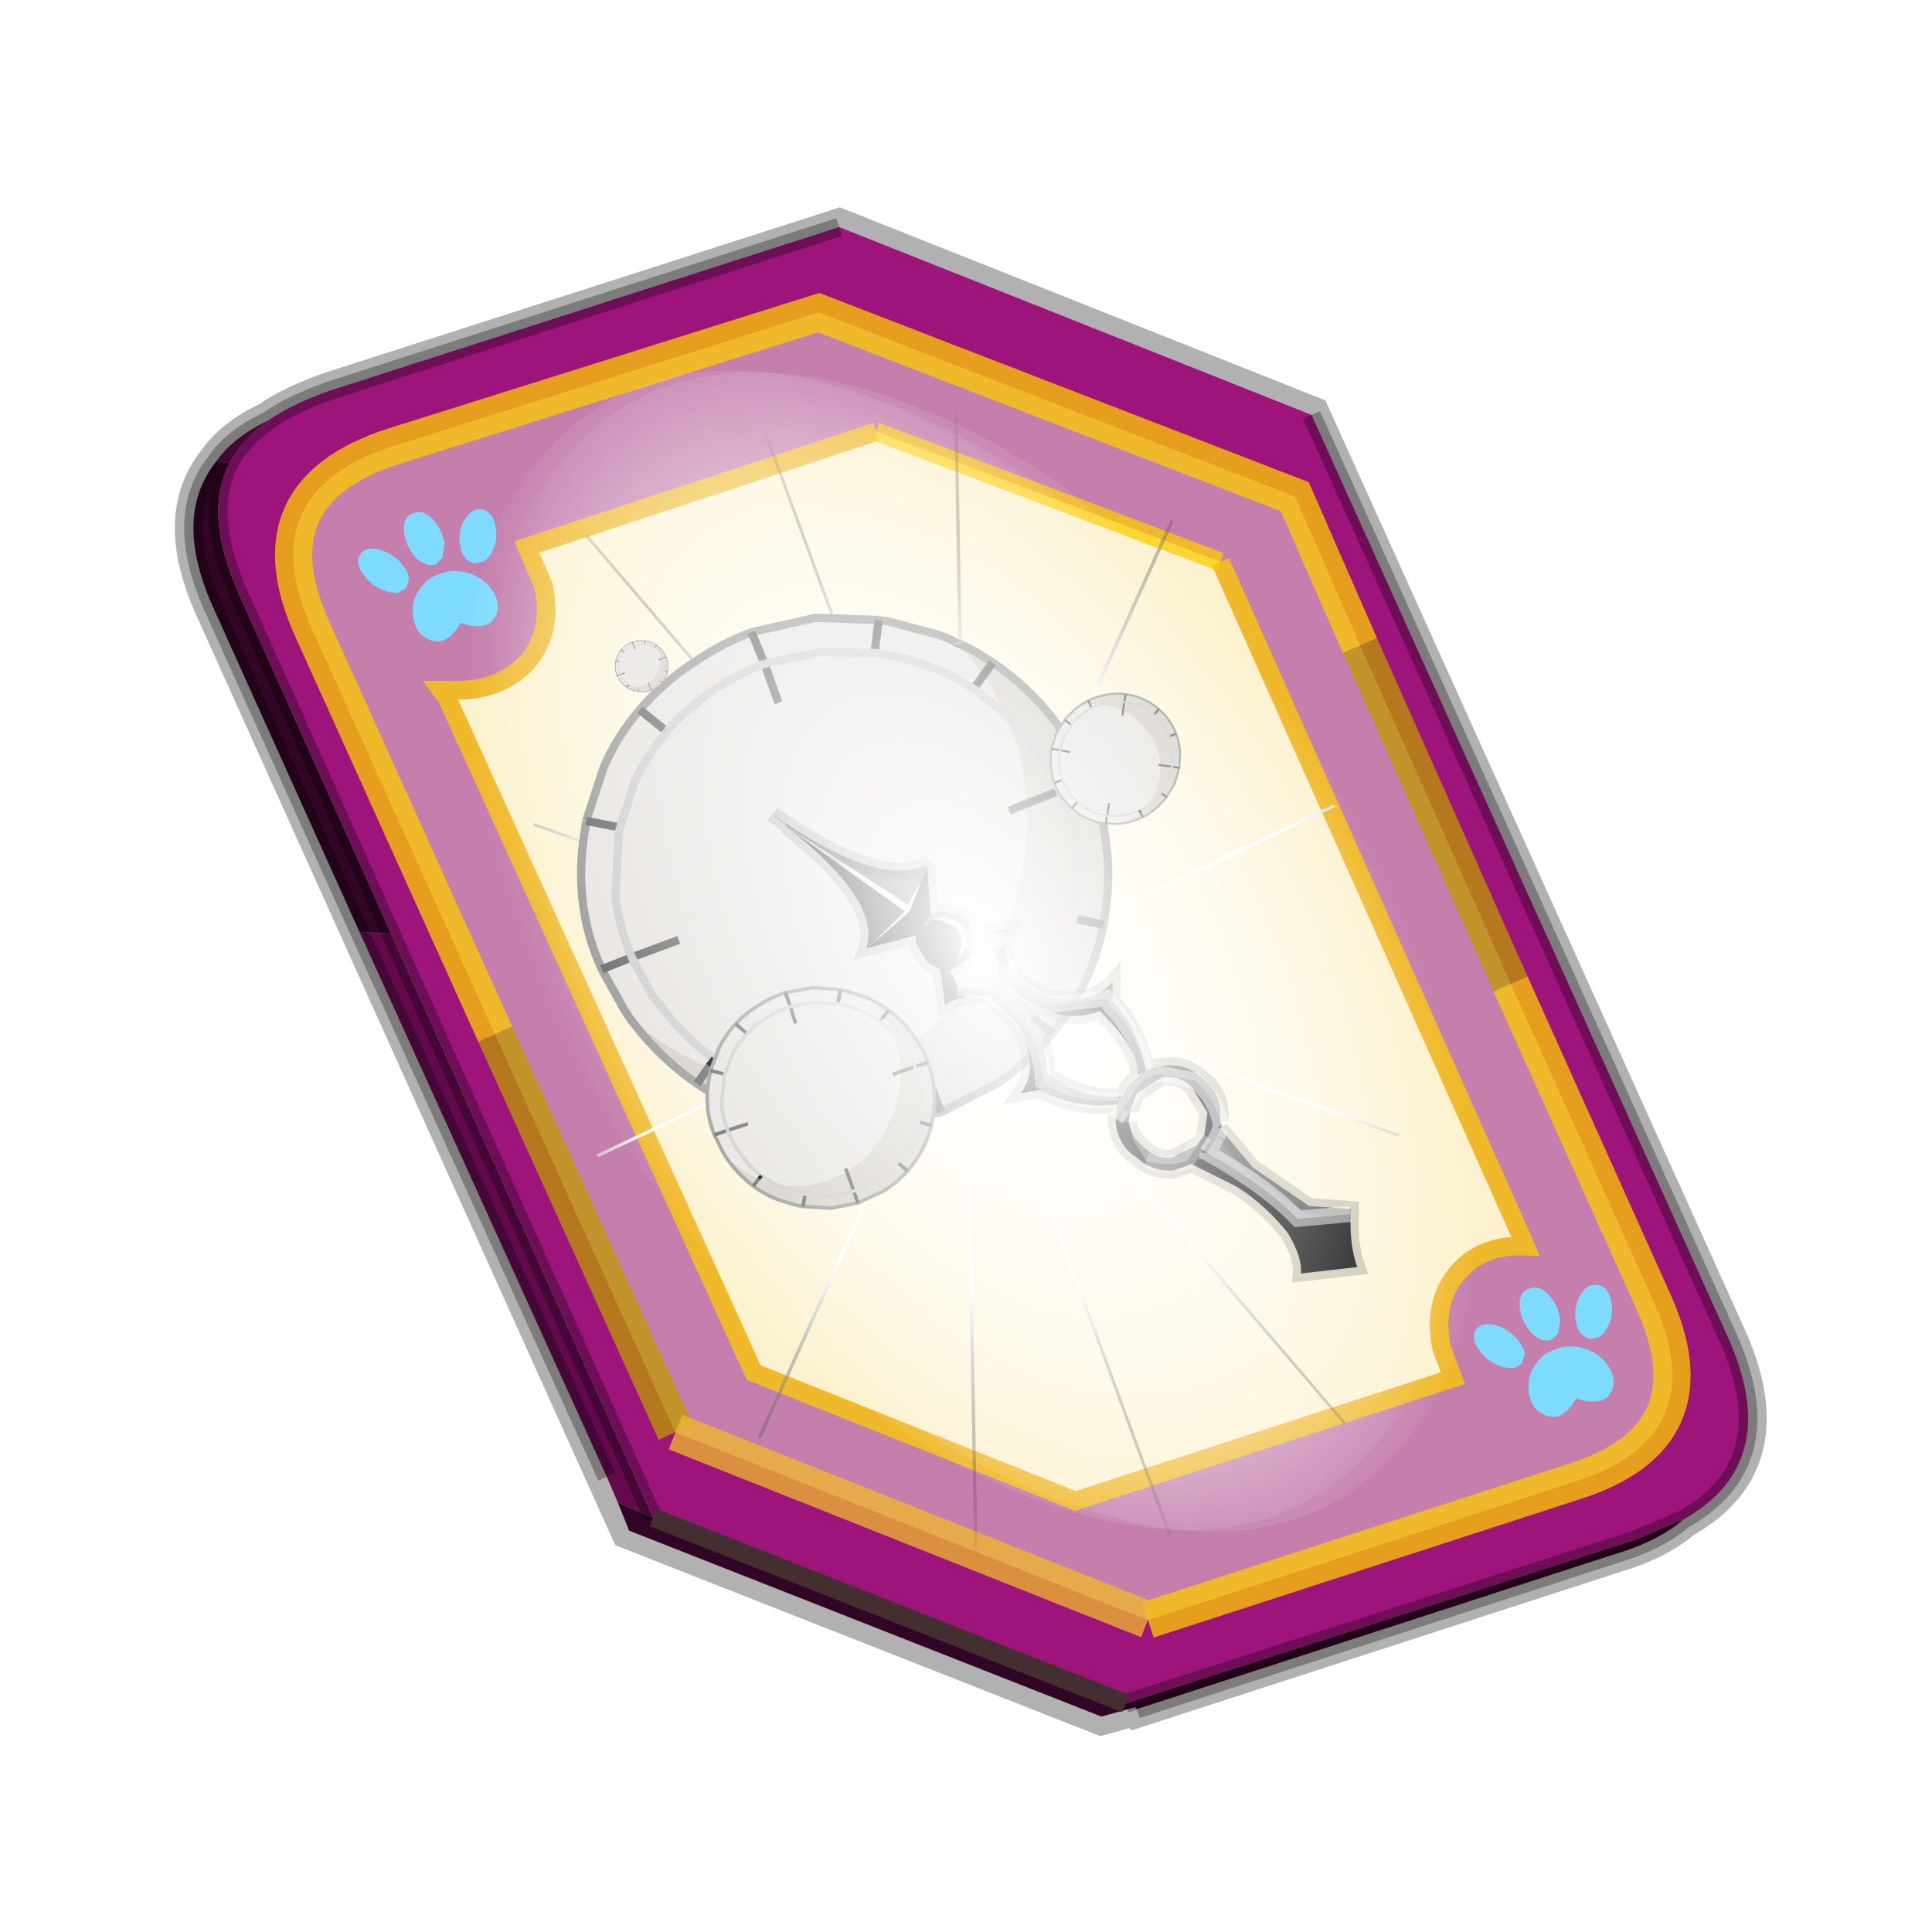 <?xml version='1.0' encoding='UTF-8'?>
<svg xmlns:xlink="http://www.w3.org/1999/xlink" xmlns="http://www.w3.org/2000/svg" version="1.1" width="60px" height="60px" viewBox="0.0 0.0 60.0 60.0"><defs><g id="c1"><path fill="#000000" fill-opacity="0.004" d="M0.0 0.0 L60.0 0.0 60.0 60.0 0.0 60.0 0.0 0.0"/></g><g id="c2"><path fill="none" stroke="#000000" stroke-width="1.0" stroke-opacity="0.302" d="M0.7 12.25 Q-0.45 9.75 0.75 8.25 1.2 7.6 2.15 7.15 2.8 6.7 3.8 6.35 L17.5 1.95 30.2 7.0 41.35 31.7 Q42.95 35.15 40.2 36.7 39.5 37.3 38.3 37.65 L25.5 41.8 25.45 41.75 24.55 42.0 11.85 37.0 0.7 12.25"/><path fill="#9d147b" stroke="none" d="M35.55 22.3 L31.5 13.2 29.75 9.2 16.95 4.25 5.5 7.85 Q1.65 9.1 3.35 12.8 L8.25 23.65 13.1 34.35 25.8 39.4 37.2 35.7 Q41.1 34.5 39.35 30.75 L35.55 22.3 M5.45 20.95 L1.35 11.8 Q0.4 9.65 1.1 8.3 1.45 7.65 2.15 7.15 2.8 6.7 3.8 6.35 L17.5 1.95 30.2 7.0 41.35 31.7 Q42.95 35.15 40.2 36.7 L38.9 37.25 25.2 41.65 12.5 36.65 5.45 20.95"/><path fill="#c47fad" stroke="none" d="M31.5 13.2 L35.55 22.3 39.35 30.75 Q41.1 34.5 37.2 35.7 L25.8 39.4 13.1 34.35 8.25 23.65 3.35 12.8 Q1.65 9.1 5.5 7.85 L16.95 4.25 29.75 9.2 31.5 13.2 M18.5 7.45 L9.1 10.55 9.55 11.6 Q9.8 12.8 9.15 13.6 8.4 14.45 7.1 14.4 L6.8 14.4 6.95 14.6 15.2 32.75 23.85 36.2 34.0 32.9 33.7 32.1 Q33.45 30.9 34.1 30.1 34.75 29.3 35.95 29.35 L35.8 29.0 27.75 10.95 18.5 7.45"/><path fill="#fcf2cf" stroke="none" d="M27.75 10.95 L35.8 29.0 35.95 29.35 Q34.75 29.3 34.1 30.1 33.45 30.9 33.7 32.1 L34.0 32.9 23.85 36.2 15.2 32.75 6.95 14.6 6.8 14.4 7.1 14.4 Q8.4 14.45 9.15 13.6 9.8 12.8 9.55 11.6 L9.1 10.55 18.5 7.45 27.75 10.95"/><path fill="#630a4c" stroke="none" d="M1.1 8.3 L0.75 8.25 Q1.2 7.6 2.15 7.15 1.45 7.65 1.1 8.3 M4.6 20.9 L5.45 20.95 12.5 36.65 11.55 36.25 11.25 35.55 4.6 20.9"/><path fill="#300525" stroke="none" d="M1.1 8.3 Q0.4 9.65 1.35 11.8 L5.45 20.95 4.6 20.9 0.7 12.25 Q-0.45 9.75 0.75 8.25 L1.1 8.3 M12.5 36.65 L25.2 41.65 38.9 37.25 40.2 36.7 Q39.5 37.3 38.3 37.65 L25.5 41.8 25.45 41.75 24.55 42.0 11.85 37.0 11.55 36.25 12.5 36.65"/><path fill="none" stroke="#bf9900" stroke-width="1.0" stroke-opacity="0.749" d="M31.5 13.2 L35.55 22.3 M13.1 34.35 L8.25 23.65"/><path fill="none" stroke="#ffcc00" stroke-width="1.0" stroke-opacity="0.749" d="M35.55 22.3 L39.35 30.75 Q41.1 34.5 37.2 35.7 L25.8 39.4 M8.25 23.65 L3.35 12.8 Q1.65 9.1 5.5 7.85 L16.95 4.25 29.75 9.2 31.5 13.2"/><path fill="none" stroke="#f0b92b" stroke-width="0.5" d="M27.75 10.95 L35.8 29.0 35.95 29.35 Q34.75 29.3 34.1 30.1 33.45 30.9 33.7 32.1 L34.0 32.9 23.85 36.2 15.2 32.75 6.95 14.6 6.8 14.4 7.1 14.4 Q8.4 14.45 9.15 13.6 9.8 12.8 9.55 11.6 L9.1 10.55 18.5 7.45"/><path fill="none" stroke="#000000" stroke-width="0.5" stroke-opacity="0.302" d="M5.45 20.95 L1.35 11.8 Q0.4 9.65 1.1 8.3 M0.75 8.25 Q-0.45 9.75 0.7 12.25 L4.6 20.9 M5.45 20.95 L12.5 36.65 M25.2 41.65 L38.9 37.25 40.2 36.7 Q42.95 35.15 41.35 31.7 L30.2 7.0 M17.5 1.95 L3.8 6.35 Q2.8 6.7 2.15 7.15 1.45 7.65 1.1 8.3 M0.75 8.25 Q1.2 7.6 2.15 7.15 M11.25 35.55 L4.6 20.9 M25.5 41.8 L38.3 37.65 Q39.5 37.3 40.2 36.7"/><path fill="none" stroke="#ffcc00" stroke-width="0.5" stroke-opacity="0.749" d="M18.5 7.45 L27.75 10.95"/><path fill="none" stroke="#f0b92b" stroke-width="1.0" stroke-opacity="0.749" d="M25.8 39.4 L13.1 34.35"/><path fill="none" stroke="#432f2f" stroke-width="0.5" d="M12.5 36.65 L25.2 41.65"/></g><g id="c3"><path fill="#7fdbfe" stroke="none" d="M10.75 4.9 Q10.75 4.6 10.9 4.35 11.25 3.45 11.95 2.75 13.3 1.5 14.35 2.1 15.4 2.7 14.95 4.45 14.7 5.4 14.1 6.15 L13.75 6.5 Q13.1 7.15 12.35 7.35 L11.4 7.2 Q10.95 6.9 10.75 6.4 10.5 5.75 10.75 4.9 M7.5 5.9 Q7.0 5.85 6.6 5.5 6.05 5.0 5.8 4.15 L5.7 3.6 Q5.55 2.65 5.8 1.7 6.25 0.0 7.5 0.0 L7.6 0.0 Q8.85 0.0 9.3 1.7 9.55 2.65 9.4 3.6 L9.3 4.15 8.5 5.5 7.6 5.9 7.5 5.9 M4.35 4.9 Q4.6 5.75 4.35 6.4 L3.7 7.2 2.75 7.35 Q2.0 7.15 1.35 6.5 L1.0 6.15 Q0.4 5.4 0.15 4.45 -0.3 2.7 0.75 2.1 1.8 1.5 3.15 2.75 3.85 3.45 4.2 4.35 L4.35 4.9 M5.5 13.7 Q4.45 13.9 3.65 12.95 2.75 12.0 3.2 10.25 3.7 8.5 5.25 7.6 6.4 6.9 7.55 7.0 8.75 6.9 9.9 7.6 11.45 8.5 11.95 10.25 12.35 12.0 11.5 12.95 10.7 13.9 9.65 13.7 8.55 13.5 7.55 12.6 6.55 13.5 5.5 13.7"/></g><g id="c4"><g><use transform="matrix(1.0,0.0,0.0,1.0,0.0,0.0)" xlink:href="#c3"/></g></g><radialGradient gradientUnits="userSpaceOnUse" r="819.2" cx="0" cy="0" spreadMethod="pad" gradientTransform="matrix(0.091,0.0,0.0,0.091,0.6,3.4)" id="gradient1"><stop offset="0.0" stop-color="#ffffff"/><stop offset="1.0" stop-color="#ffffff" stop-opacity="0.0"/></radialGradient><g id="c5"><path stroke="none" fill="url(#gradient1)" d="M36.65 -54.65 Q60.05 -42.0 69.75 -17.95 80.55 8.9 68.0 34.1 55.45 59.35 26.8 68.2 -1.8 77.05 -29.7 64.3 -57.6 51.6 -68.45 24.75 -79.3 -2.05 -66.75 -27.25 L-66.7 -27.3 Q-54.1 -52.5 -25.5 -61.4 3.1 -70.2 31.0 -57.5 L36.65 -54.65"/></g><g id="c6"><g><use transform="matrix(1.0,0.0,0.0,1.0,0.0,0.0)" xlink:href="#c5"/></g></g><radialGradient gradientUnits="userSpaceOnUse" r="819.2" cx="0" cy="0" spreadMethod="pad" gradientTransform="matrix(0.209,0.0,0.0,0.177,67.15,107.2)" id="gradient2"><stop offset="0.357" stop-color="#ffffff"/><stop offset="0.671" stop-opacity="0.0"/></radialGradient><g id="c7"><path fill="none" stroke-linejoin="round" stroke-linecap="round" stroke="url(#gradient2)" stroke-width="0.5" d="M136.55 165.8 L68.6 106.0 68.4 106.0 118.25 201.5 M68.3 105.8 L68.35 105.8 68.3 105.8 68.3 105.85 68.4 106.0 68.3 106.0 86.55 211.5 M68.3 105.8 L68.3 105.85 68.3 106.0 68.15 105.95 18.25 151.55 M68.3 105.85 L68.25 105.85 68.3 106.0 50.0 193.2 M68.25 105.85 L68.15 105.95 0.05 97.7 M68.3 105.85 L68.25 105.8 68.25 105.85 M68.25 105.8 L68.2 105.7 0.0 45.7 M68.3 105.8 L68.25 105.75 68.25 105.8 M68.25 105.75 L68.2 105.7 18.25 10.05 M68.6 106.0 L68.35 105.8 118.25 60.15 M86.6 18.35 L68.3 105.8 M136.6 114.25 L68.6 106.0 M68.25 105.75 L49.95 0.05"/></g><g id="c8"><g><use transform="matrix(1.0,0.0,0.0,1.0,0.0,0.0)" xlink:href="#c7"/></g></g><g id="c9"><g><use transform="matrix(1.0,0.0,0.0,1.0,0.0,0.0)" xlink:href="#c2"/></g><g><use transform="matrix(0.239,-0.087,0.1,0.234,34.25,31.15)" xlink:href="#c4"/></g><g><use transform="matrix(0.239,-0.087,0.1,0.234,4.25,10.3)" xlink:href="#c4"/></g><g><use transform="matrix(0.141,-0.038,0.111,0.226,20.25,20.65)" filter="url(#filter7)" xlink:href="#c6"/></g><g><use transform="matrix(-0.155,0.051,0.084,0.147,22.6,3.15)" filter="url(#filter8)" xlink:href="#c8"/></g></g><filter id="filter7"><feColorMatrix in="SourceGraphic" type="matrix" values="0.0 0.0 0.0 0.0 0.797 0.0 0.0 0.0 0.0 0.598 0.0 0.0 0.0 0.0 0.199 0.0 0.0 0.0 1.0 0.0" result="cxform"/><feComposite operator="in" in2="SourceGraphic" result="color-xform"/></filter><filter id="filter8"><feColorMatrix in="SourceGraphic" type="matrix" values="0.0 0.0 0.0 0.0 0.996 0.0 0.0 0.0 0.0 0.996 0.0 0.0 0.0 0.0 0.996 0.0 0.0 0.0 1.0 0.0" result="cxform"/><feComposite operator="in" in2="SourceGraphic" result="color-xform"/></filter><g id="c10"><path fill="#e6e3df" stroke="none" d="M31.2 10.55 L31.3 10.95 Q31.95 13.05 32.0 15.15 32.05 17.4 31.35 19.6 L29.45 19.1 31.35 19.6 30.3 22.2 29.2 23.55 Q27.6 25.2 25.6 26.25 L25.2 25.85 25.6 26.25 23.45 27.1 23.3 27.15 21.95 27.5 19.0 27.75 15.8 27.25 13.15 26.2 12.35 25.75 10.85 24.8 8.65 22.75 7.2 20.8 6.1 18.85 5.25 16.55 5.05 15.8 Q4.6 14.25 4.55 12.75 4.4 10.9 4.7 9.15 L5.2 7.15 6.75 5.55 6.9 5.45 7.7 4.8 Q8.0 4.55 8.3 4.4 L8.4 4.3 8.45 4.3 9.65 3.65 Q10.75 3.1 12.05 2.7 L12.55 2.55 12.6 2.55 12.55 2.55 12.05 2.7 Q10.75 3.1 9.65 3.65 L8.45 4.3 8.4 4.3 8.3 4.4 Q8.0 4.55 7.7 4.8 L6.9 5.45 6.75 5.55 5.2 7.15 6.05 4.9 6.2 4.7 6.9 5.45 6.2 4.7 7.45 2.6 7.5 2.6 Q8.1 2.15 8.8 1.85 L11.55 0.75 12.1 0.6 15.9 0.0 19.85 0.4 Q21.75 0.85 23.65 1.85 25.65 2.85 27.15 4.25 28.7 5.65 29.75 7.45 L31.2 10.55 29.2 11.2 31.2 10.55 M29.45 19.1 Q30.0 17.25 30.0 15.35 L29.35 11.65 29.25 11.3 29.2 11.2 29.25 11.3 29.35 11.65 30.0 15.35 Q30.0 17.25 29.45 19.1 L29.4 19.25 28.5 21.55 28.2 22.05 27.7 22.85 Q26.65 24.55 25.2 25.85 26.65 24.55 27.7 22.85 L28.2 22.05 28.5 21.55 29.4 19.25 29.45 19.1 26.5 18.4 29.45 19.1 M29.2 11.2 L28.0 8.55 Q27.05 7.0 25.7 5.8 L25.7 5.75 25.7 5.8 Q27.05 7.0 28.0 8.55 L29.2 11.2 M25.7 5.75 L27.15 4.25 25.7 5.75 Q24.35 4.55 22.65 3.65 21.0 2.8 19.3 2.4 21.0 2.8 22.65 3.65 24.35 4.55 25.7 5.75 M18.75 4.85 L19.3 2.4 18.75 4.85 M19.3 2.4 L15.85 2.1 12.6 2.55 15.85 2.1 19.3 2.4 19.85 0.4 19.3 2.4 M12.6 2.55 L12.1 0.6 12.6 2.55 M5.65 13.05 L4.55 12.75 5.65 13.05 M13.3 25.75 L13.15 26.2 13.3 25.75 M25.2 25.85 L25.1 25.9 23.45 27.1 25.1 25.9 25.2 25.85"/><path fill="#d4d0c8" stroke="none" d="M30.3 22.2 L30.0 22.8 29.45 23.7 Q28.15 25.7 26.45 27.2 24.9 28.55 22.95 29.45 L20.5 30.4 19.7 30.6 15.8 31.15 11.95 30.7 8.3 29.35 Q6.2 28.25 4.65 26.75 3.25 25.4 2.25 23.75 1.35 22.3 0.8 20.6 L0.7 20.2 Q0.05 18.05 0.05 15.95 0.0 13.8 0.6 11.75 1.05 10.05 2.0 8.4 L2.35 7.8 Q3.65 5.65 5.55 4.0 L6.6 3.15 7.45 2.55 7.45 2.6 7.3 2.7 6.6 3.15 7.3 2.7 7.45 2.6 6.2 4.7 5.55 4.0 6.2 4.7 6.05 4.9 5.2 7.15 4.7 9.15 Q4.4 10.9 4.55 12.75 L2.45 12.2 4.55 12.75 Q4.6 14.25 5.05 15.8 L5.25 16.55 6.1 18.85 7.2 20.8 8.65 22.75 10.85 24.8 12.35 25.75 13.15 26.2 15.8 27.25 19.0 27.75 21.95 27.5 23.3 27.15 23.45 27.1 22.05 27.9 19.85 28.7 19.25 28.9 19.2 28.9 15.75 29.4 12.4 29.0 15.75 29.4 19.2 28.9 19.25 28.9 19.85 28.7 22.05 27.9 23.45 27.1 25.6 26.25 Q27.6 25.2 29.2 23.55 L30.3 22.2 M2.45 12.2 L3.65 9.4 3.95 8.85 5.2 7.15 3.95 8.85 3.65 9.4 2.45 12.2 2.45 12.3 Q1.9 14.15 1.9 16.05 1.95 17.85 2.5 19.75 L2.6 20.0 2.5 19.75 Q1.95 17.85 1.9 16.05 1.9 14.15 2.45 12.3 L2.45 12.2 0.6 11.75 2.45 12.2 M0.8 20.6 L2.6 20.0 0.8 20.6 M2.6 20.0 L2.6 20.1 3.85 22.9 5.95 25.45 3.85 22.9 2.6 20.1 2.6 20.0 M19.7 30.6 L19.25 28.9 19.7 30.6 M11.95 30.7 L12.4 29.0 11.95 30.7 M12.4 29.0 L13.15 26.2 12.4 29.0 Q10.75 28.6 9.2 27.8 7.35 26.8 6.0 25.5 L5.95 25.45 6.0 25.5 Q7.35 26.8 9.2 27.8 10.75 28.6 12.4 29.0 M26.45 27.2 L25.6 26.25 26.45 27.2 M4.65 26.75 L5.95 25.45 4.65 26.75"/><path fill="none" stroke="#999999" stroke-width="0.5" d="M31.35 19.6 Q32.05 17.4 32.0 15.15 31.95 13.05 31.3 10.95 L31.2 10.55 M31.35 19.6 L30.3 22.2 30.0 22.8 29.45 23.7 Q28.15 25.7 26.45 27.2 24.9 28.55 22.95 29.45 L20.5 30.4 19.7 30.6 15.8 31.15 11.95 30.7 8.3 29.35 Q6.2 28.25 4.65 26.75 3.25 25.4 2.25 23.75 1.35 22.3 0.8 20.6 L0.7 20.2 Q0.05 18.05 0.05 15.95 0.0 13.8 0.6 11.75 1.05 10.05 2.0 8.4 L2.35 7.8 Q3.65 5.65 5.55 4.0 L6.6 3.15 M7.45 2.6 L7.5 2.6 Q8.1 2.15 8.8 1.85 L11.55 0.75 12.1 0.6 15.9 0.0 19.85 0.4 Q21.75 0.85 23.65 1.85 25.65 2.85 27.15 4.25 28.7 5.65 29.75 7.45 L31.2 10.55 M7.45 2.6 L7.3 2.7 6.6 3.15"/><path fill="none" stroke="#666666" stroke-width="0.5" d="M31.2 10.55 L29.2 11.2 M29.45 19.1 L31.35 19.6 M27.15 4.25 L25.7 5.75 M19.3 2.4 L18.75 4.85 M26.5 18.4 L29.45 19.1 M19.3 2.4 L19.85 0.4 M12.1 0.6 L12.6 2.55 M4.55 12.75 L5.65 13.05 M6.2 4.7 L5.55 4.0 M6.9 5.45 L6.2 4.7 M2.45 12.2 L4.55 12.75 M13.15 26.2 L13.3 25.75 M2.45 12.2 L0.6 11.75 M2.6 20.0 L0.8 20.6 M19.25 28.9 L19.7 30.6 M12.4 29.0 L11.95 30.7 M13.15 26.2 L12.4 29.0 M5.95 25.45 L4.65 26.75 M25.6 26.25 L26.45 27.2"/><path fill="none" stroke="#cccccc" stroke-width="0.5" d="M29.2 11.2 L29.25 11.3 29.35 11.65 30.0 15.35 Q30.0 17.25 29.45 19.1 L29.4 19.25 28.5 21.55 28.2 22.05 27.7 22.85 Q26.65 24.55 25.2 25.85 M25.7 5.75 L25.7 5.8 Q27.05 7.0 28.0 8.55 L29.2 11.2 M25.7 5.75 Q24.35 4.55 22.65 3.65 21.0 2.8 19.3 2.4 M12.6 2.55 L15.85 2.1 19.3 2.4 M12.6 2.55 L12.55 2.55 12.05 2.7 Q10.75 3.1 9.65 3.65 L8.45 4.3 8.4 4.3 8.3 4.4 Q8.0 4.55 7.7 4.8 L6.9 5.45 6.75 5.55 5.2 7.15 3.95 8.85 3.65 9.4 2.45 12.2 M2.6 20.0 L2.5 19.75 Q1.95 17.85 1.9 16.05 1.9 14.15 2.45 12.3 L2.45 12.2 M5.95 25.45 L3.85 22.9 2.6 20.1 2.6 20.0 M23.45 27.1 L22.05 27.9 19.85 28.7 19.25 28.9 19.2 28.9 15.75 29.4 12.4 29.0 Q10.75 28.6 9.2 27.8 7.35 26.8 6.0 25.5 L5.95 25.45 M23.45 27.1 L25.1 25.9 25.2 25.85"/><path fill="none" stroke="#cccccc" stroke-width="0.5" d="M7.45 2.55 L7.45 2.6"/><path fill="none" stroke="#000000" stroke-width="0.5" d="M25.2 25.85 L25.6 26.25"/></g><g id="c11"><g><use transform="matrix(1.0,0.0,0.0,1.0,0.0,0.0)" xlink:href="#c10"/></g></g><g id="c12"><path fill="#626262" stroke="none" d="M24.35 25.55 L24.4 25.65 28.2 28.1 28.65 27.3 28.8 26.85 Q27.3 27.6 24.0 25.3 L24.05 25.35 24.25 25.5 24.35 25.55 M34.7 34.3 L34.65 34.75 35.35 33.7 Q35.55 33.45 36.0 33.35 L37.1 33.55 Q37.75 34.1 37.9 34.85 L37.9 34.5 Q37.85 33.85 37.3 33.45 36.8 33.0 36.1 33.1 35.9 33.1 35.6 33.25 35.3 31.85 34.55 31.1 L34.55 30.5 Q33.85 31.25 32.5 30.95 32.05 30.8 31.55 30.35 L31.4 30.25 31.35 30.2 31.5 30.55 Q32.05 31.05 32.7 31.2 L34.35 31.0 34.5 31.25 Q35.3 32.1 35.6 33.25 L35.55 33.25 35.55 33.4 35.45 33.3 35.4 33.35 35.35 33.45 35.35 33.4 35.05 33.7 34.85 34.05 Q33.6 34.15 32.5 33.35 32.6 31.85 30.9 30.7 L30.6 30.65 29.75 30.65 30.65 30.8 31.4 31.35 Q32.3 32.15 32.4 33.6 33.35 34.3 34.75 34.15 L34.75 34.2 34.8 34.3 34.7 34.3 M41.95 37.7 L41.95 37.55 40.65 37.45 38.9 36.25 37.9 35.05 37.8 35.3 37.55 35.7 37.5 35.8 Q39.35 36.85 40.3 37.85 L41.95 37.7 M31.25 29.2 L31.35 28.85 30.25 29.0 30.15 28.8 29.95 28.45 29.25 28.3 29.05 28.35 28.95 28.4 28.65 28.8 28.85 28.65 29.0 28.55 29.4 28.45 29.45 28.5 Q29.75 28.6 29.9 28.75 L30.05 29.05 30.05 29.15 30.05 29.3 30.0 29.45 29.95 29.45 29.75 29.8 30.3 29.3 30.25 29.2 30.25 29.0 30.25 29.1 30.25 29.2 31.25 29.2 M34.75 34.15 L34.8 34.1 34.85 34.05 34.8 34.1 34.75 34.15 M35.05 34.85 L35.2 35.4 35.6 36.05 Q36.35 36.25 36.85 36.05 L37.4 35.25 37.3 35.5 36.4 35.95 Q35.9 36.0 35.55 35.65 35.15 35.35 35.05 34.85"/><path fill="#f0f0f0" stroke="none" d="M28.8 26.85 L28.65 27.3 28.2 28.1 24.4 25.65 28.1 28.3 27.0 29.4 28.25 28.3 28.8 26.9 28.9 26.8 28.8 26.85 M29.0 28.55 L29.3 28.6 29.35 28.65 Q30.1 28.85 29.75 29.8 L29.95 29.45 30.0 29.45 30.05 29.3 30.05 29.15 30.05 29.05 29.9 28.75 Q29.75 28.6 29.45 28.5 L29.4 28.45 29.0 28.55"/><path fill="#262626" stroke="none" d="M24.4 25.65 Q27.4 28.0 26.9 29.45 L27.0 29.4 28.1 28.3 24.4 25.65"/><path fill="#000000" stroke="none" d="M26.9 29.45 L28.45 29.05 28.45 29.3 28.8 29.9 29.2 30.1 29.35 31.2 Q29.9 30.9 30.45 30.9 L30.75 30.95 30.85 31.05 31.65 31.9 Q32.3 33.15 31.7 33.95 L32.3 33.85 Q33.35 34.45 34.7 34.3 L34.75 34.2 34.7 34.3 34.8 34.3 34.75 34.2 34.75 34.15 Q33.35 34.3 32.4 33.6 32.3 32.15 31.4 31.35 L30.65 30.8 29.75 30.65 29.5 30.15 30.1 29.75 30.25 29.45 30.3 29.35 30.3 29.3 29.75 29.8 Q30.1 28.85 29.35 28.65 L29.3 28.6 29.0 28.55 28.85 28.65 28.65 28.8 28.95 28.4 28.9 28.4 28.8 26.9 28.25 28.3 27.0 29.4 26.9 29.45 M34.65 34.75 L34.65 34.9 Q34.75 35.6 35.3 35.95 35.8 36.4 36.45 36.35 L37.0 36.15 38.4 36.85 38.7 37.05 Q39.45 37.6 40.0 38.3 40.45 39.05 40.4 39.55 L42.15 39.35 Q41.9 38.65 41.95 37.7 L40.3 37.85 Q39.35 36.85 37.5 35.8 L37.55 35.7 37.8 35.3 37.9 35.05 37.95 34.95 37.9 34.85 Q37.75 34.1 37.1 33.55 L36.0 33.35 Q35.55 33.45 35.35 33.7 L34.65 34.75 M31.35 30.2 L31.3 29.9 Q31.15 29.65 31.25 29.2 L30.25 29.2 30.25 29.1 30.25 29.0 30.25 29.2 30.3 29.3 30.25 29.2 30.3 29.3 30.85 29.35 31.05 30.2 31.2 30.5 Q32.7 31.95 34.15 31.4 35.3 32.5 35.35 33.35 L35.4 33.35 35.45 33.3 35.55 33.4 35.55 33.25 35.6 33.25 Q35.3 32.1 34.5 31.25 L34.35 31.0 32.7 31.2 Q32.05 31.05 31.5 30.55 L31.35 30.2 M29.2 30.1 L29.3 30.15 29.45 30.15 29.5 30.15 29.45 30.15 29.3 30.15 29.2 30.1 M35.1 34.5 L35.3 33.95 36.1 33.45 Q36.65 33.4 37.0 33.75 L37.5 34.55 37.4 35.25 36.85 36.05 Q36.35 36.25 35.6 36.05 L35.2 35.4 35.05 34.85 35.1 34.5 M37.5 35.8 L37.05 36.15 37.0 36.15 37.05 36.15 37.5 35.8 37.5 36.0 37.5 35.8 37.8 35.3 37.5 35.8 M35.55 33.25 L35.45 33.3 35.55 33.25"/><path fill="none" stroke="#000000" stroke-width="0.5" stroke-opacity="0.2" d="M24.4 25.65 L24.35 25.55 M24.05 25.35 L24.0 25.3 Q27.3 27.6 28.8 26.85 M24.4 25.65 Q27.4 28.0 26.9 29.45 L28.45 29.05 28.45 29.3 28.8 29.9 29.2 30.1 29.35 31.2 Q29.9 30.9 30.45 30.9 L30.75 30.95 30.85 31.05 31.65 31.9 Q32.3 33.15 31.7 33.95 L32.3 33.85 Q33.35 34.45 34.7 34.3 L34.65 34.75 34.65 34.9 Q34.75 35.6 35.3 35.95 35.8 36.4 36.45 36.35 L37.0 36.15 38.4 36.85 38.7 37.05 Q39.45 37.6 40.0 38.3 40.45 39.05 40.4 39.55 L42.15 39.35 Q41.9 38.65 41.95 37.7 L41.95 37.55 40.65 37.45 38.9 36.25 37.9 35.05 37.95 34.95 M37.9 34.85 L37.9 34.5 Q37.85 33.85 37.3 33.45 36.8 33.0 36.1 33.1 35.9 33.1 35.6 33.25 35.3 31.85 34.55 31.1 L34.55 30.5 Q33.85 31.25 32.5 30.95 32.05 30.8 31.55 30.35 L31.4 30.25 31.35 30.2 M31.3 29.9 Q31.15 29.65 31.25 29.2 L31.35 28.85 30.25 29.0 M30.15 28.8 L29.95 28.45 29.25 28.3 29.05 28.35 M28.95 28.4 L28.9 28.4 28.8 26.9 28.9 26.8 28.8 26.85 M37.5 35.8 L37.55 35.7 37.8 35.3 M30.3 29.35 L30.25 29.45 30.1 29.75 29.5 30.15 29.45 30.15 29.3 30.15 29.2 30.1 M30.25 29.2 L30.25 29.1 30.25 29.0 M30.3 29.3 L30.25 29.2 M35.35 33.35 Q35.3 32.5 34.15 31.4 32.7 31.95 31.2 30.5 L31.05 30.2 30.85 29.35 30.3 29.3 M29.75 30.65 L29.5 30.15 M35.35 33.4 L35.05 33.7 34.85 34.05 Q33.6 34.15 32.5 33.35 32.6 31.85 30.9 30.7 L30.6 30.65 29.75 30.65 M34.75 34.15 L34.75 34.2 34.7 34.3 34.8 34.3 34.75 34.2 M34.85 34.05 L34.8 34.1 34.75 34.15 M37.4 35.25 L37.5 34.55 37.0 33.75 Q36.65 33.4 36.1 33.45 L35.3 33.95 35.1 34.5 M37.4 35.25 L37.3 35.5 36.4 35.95 Q35.9 36.0 35.55 35.65 35.15 35.35 35.05 34.85 M35.4 33.35 L35.45 33.3 35.55 33.4 35.55 33.25 35.6 33.25 M35.4 33.35 L35.35 33.4 35.35 33.35 M35.35 33.4 L35.35 33.45 35.4 33.35 M35.45 33.3 L35.55 33.25 M37.0 36.15 L37.05 36.15 37.5 35.8"/><path fill="none" stroke="#ffffff" stroke-width="0.5" stroke-opacity="0.502" d="M37.95 34.95 L37.9 34.85 Q37.75 34.1 37.1 33.55 L36.0 33.35 Q35.55 33.45 35.35 33.7 L34.65 34.75 M31.35 30.2 L31.3 29.9 M37.8 35.3 L37.9 35.05 M30.25 29.2 L31.25 29.2 M35.6 33.25 Q35.3 32.1 34.5 31.25 L34.35 31.0 32.7 31.2 Q32.05 31.05 31.5 30.55 L31.35 30.2 M29.75 30.65 L30.65 30.8 31.4 31.35 Q32.3 32.15 32.4 33.6 33.35 34.3 34.75 34.15 M37.5 35.8 L37.5 36.0 M37.5 35.8 L37.8 35.3 M41.95 37.7 L40.3 37.85 Q39.35 36.85 37.5 35.8"/><path fill="none" stroke="#ffffff" stroke-width="0.5" stroke-opacity="0.302" d="M35.1 34.5 L35.05 34.85 M35.6 36.05 Q36.35 36.25 36.85 36.05 L37.4 35.25"/></g><filter id="filter12"><feColorMatrix in="SourceGraphic" type="matrix" values="1.0 0.0 0.0 0.0 0.0 0.0 1.0 0.0 0.0 0.0 0.0 0.0 1.0 0.0 0.0 0.0 0.0 0.0 0.301 0.0" result="cxform"/><feComposite operator="in" in2="SourceGraphic" result="color-xform"/></filter><filter id="filter14"><feColorMatrix in="SourceGraphic" type="matrix" values="1.0 0.0 0.0 0.0 0.0 0.0 1.0 0.0 0.0 0.0 0.0 0.0 1.0 0.0 0.0 0.0 0.0 0.0 0.301 0.0" result="cxform"/><feComposite operator="in" in2="SourceGraphic" result="color-xform"/></filter><filter id="filter15"><feColorMatrix in="SourceGraphic" type="matrix" values="1.0 0.0 0.0 0.0 0.0 0.0 1.0 0.0 0.0 0.0 0.0 0.0 1.0 0.0 0.0 0.0 0.0 0.0 0.301 0.0" result="cxform"/><feComposite operator="in" in2="SourceGraphic" result="color-xform"/></filter><filter id="filter16"><feColorMatrix in="SourceGraphic" type="matrix" values="1.0 0.0 0.0 0.0 0.0 0.0 1.0 0.0 0.0 0.0 0.0 0.0 1.0 0.0 0.0 0.0 0.0 0.0 0.301 0.0" result="cxform"/><feComposite operator="in" in2="SourceGraphic" result="color-xform"/></filter><filter id="filter17"><feColorMatrix in="SourceGraphic" type="matrix" values="1.0 0.0 0.0 0.0 0.0 0.0 1.0 0.0 0.0 0.0 0.0 0.0 1.0 0.0 0.0 0.0 0.0 0.0 0.23 0.0" result="cxform"/><feComposite operator="in" in2="SourceGraphic" result="color-xform"/></filter></defs><g><g><use transform="matrix(1.0,0.0,0.0,1.0,0.0,0.0)" xlink:href="#c1"/></g><g><use transform="matrix(1.155,0.0,0.0,1.155,5.85,4.8)" xlink:href="#c9"/></g><g><use transform="matrix(-0.508,0.062,0.062,0.508,33.4,18.2)" filter="url(#filter12)" xlink:href="#c11"/></g><g><use transform="matrix(1.0,0.0,0.0,1.0,0.0,0.0)" xlink:href="#c12"/></g><g><use transform="matrix(-0.05,0.118,0.118,0.05,33.6,20.9)" filter="url(#filter14)" xlink:href="#c11"/></g><g><use transform="matrix(-0.22,0.017,0.017,0.22,28.75,30.4)" filter="url(#filter15)" xlink:href="#c11"/></g><g><use transform="matrix(-0.051,0.006,0.006,0.051,20.65,19.8)" filter="url(#filter16)" xlink:href="#c11"/></g><g><use transform="matrix(0.163,-0.044,0.129,0.261,30.0,28.7)" filter="url(#filter17)" xlink:href="#c6"/></g></g></svg>
